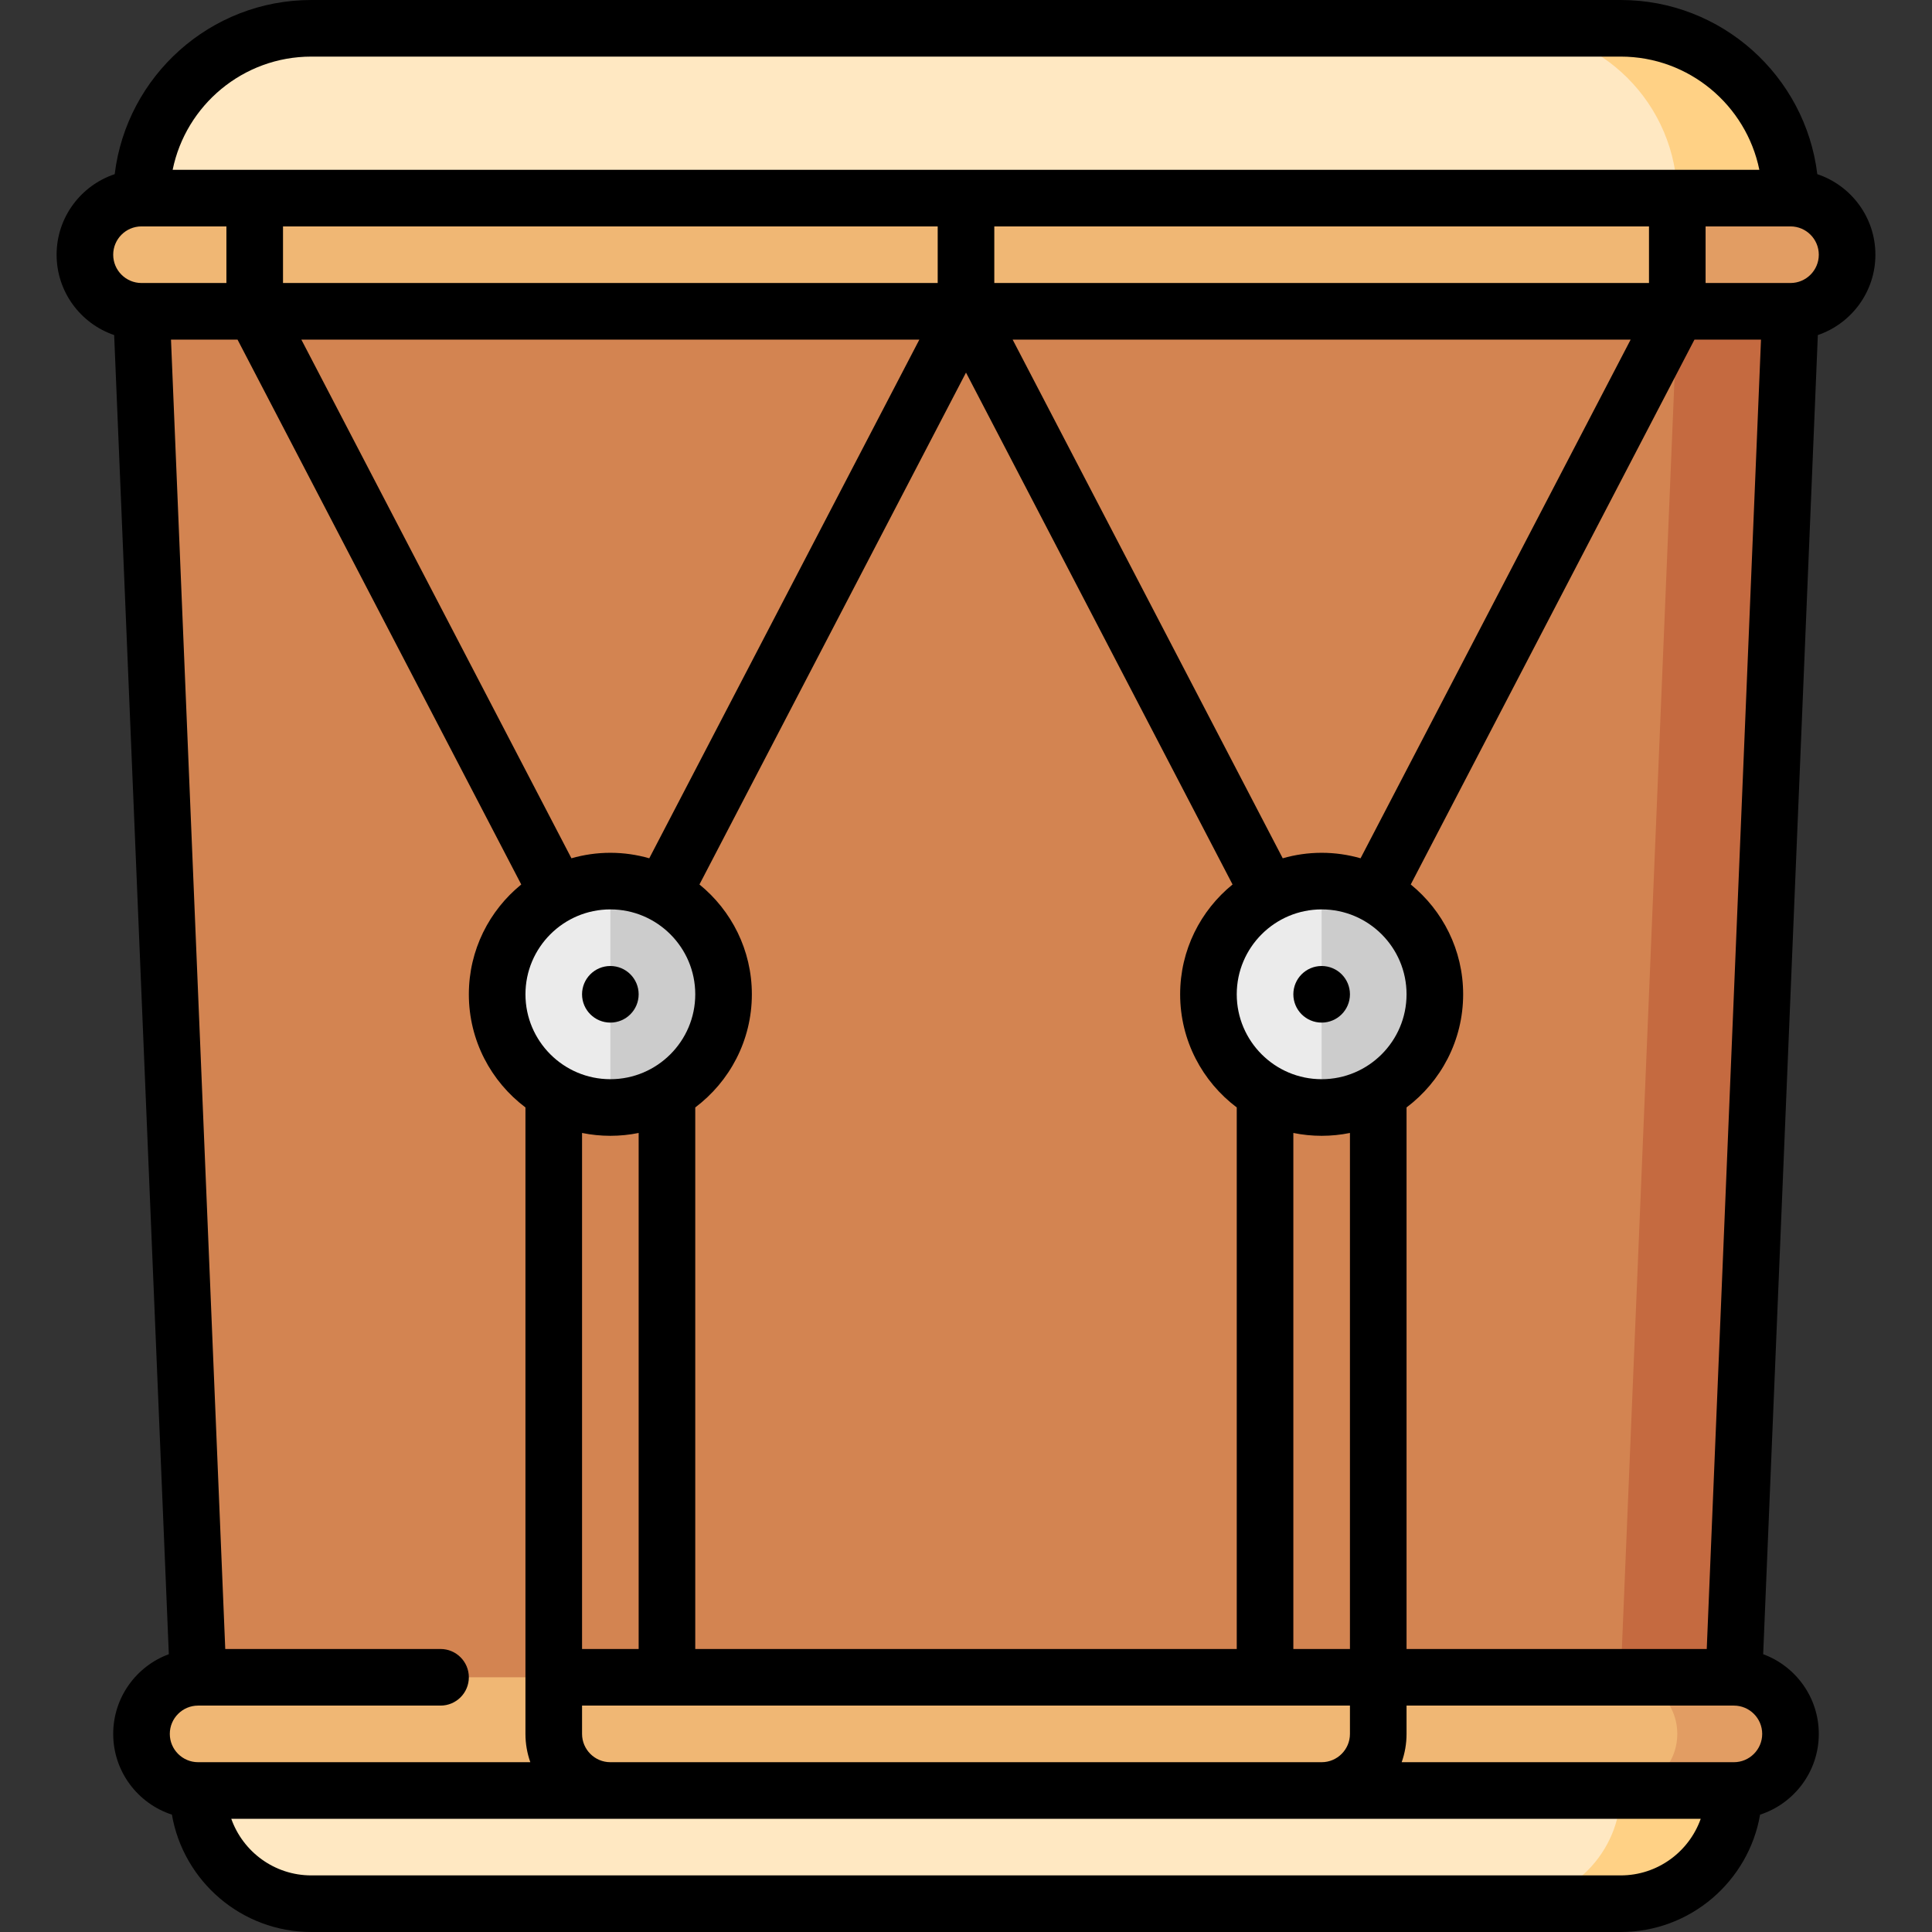 <svg id="Capa_1" enable-background="new 0 0 512 512" height="512" viewBox="0 0 512 512" width="512" xmlns="http://www.w3.org/2000/svg"><rect x="0" y="0" width="512" height="512" fill="#333333" stroke="none"/><g><path d="m429.5 7.5h-30v120l75-45v-30c0-24.853-20.147-45-45-45z" fill="#ffd185"/><path d="m399.5 7.5h-317c-24.853 0-45 20.147-45 45v30l407 45v-75c0-24.853-20.147-45-45-45z" fill="#ffe8c2"/><path d="m399.5 414.5v90h30c16.569 0 30-13.431 30-30v-30z" fill="#ffd185"/><path d="m52.5 444.5v30c0 16.569 13.431 30 30 30h317c16.569 0 30-13.431 30-30v-60z" fill="#ffe8c2"/><path d="m256 67.5v392h202.878l16.244-392z" fill="#c56a40"/><path d="m36.878 67.5 16.244 392h375.756l16.244-392z" fill="#d38451"/><path d="m459.5 67.5c0-8.284-6.716-15-15-15h-407c-8.284 0-15 6.716-15 15s6.716 15 15 15h407c8.284 0 15-6.716 15-15z" fill="#f0b774"/><path d="m474.5 52.5h-30v30h30c8.284 0 15-6.716 15-15s-6.716-15-15-15z" fill="#e29d63"/><path d="m459.5 444.5h-30v30h30c8.284 0 15-6.716 15-15s-6.716-15-15-15z" fill="#e29d63"/><path d="m444.5 459.5c0-8.284-6.716-15-15-15h-377c-8.284 0-15 6.716-15 15s6.716 15 15 15h377c8.284 0 15-6.716 15-15z" fill="#f0b774"/><path d="m161.75 233.5-15 30 15 30c16.569 0 30-13.431 30-30s-13.431-30-30-30z" fill="#ccc"/><path d="m131.75 263.5c0 16.569 13.431 30 30 30v-60c-16.569 0-30 13.431-30 30z" fill="#ebebeb"/><path d="m350.25 233.5-15 30 15 30c16.569 0 30-13.431 30-30s-13.431-30-30-30z" fill="#ccc"/><path d="m320.25 263.5c0 16.569 13.431 30 30 30v-60c-16.569 0-30 13.431-30 30z" fill="#ebebeb"/><path d="m497 67.5c0-9.925-6.462-18.363-15.397-21.345-3.144-25.965-25.303-46.155-52.103-46.155h-347c-26.8 0-48.959 20.19-52.103 46.155-8.935 2.982-15.397 11.42-15.397 21.345 0 9.872 6.393 18.273 15.254 21.296l14.486 349.584c-8.595 3.168-14.74 11.439-14.74 21.12 0 9.984 6.539 18.466 15.557 21.399 3.047 17.638 18.447 31.101 36.943 31.101h347c18.496 0 33.896-13.463 36.943-31.101 9.018-2.933 15.557-11.415 15.557-21.399 0-9.681-6.145-17.952-14.74-21.12l14.485-349.584c8.862-3.023 15.255-11.424 15.255-21.296zm-124.25 369.5v-143.52c9.102-6.848 15-17.737 15-29.98 0-11.735-5.422-22.224-13.888-29.106l75.189-144.394h17.632l-14.378 347zm-22.5 30h-188.5c-4.136 0-7.5-3.364-7.5-7.5v-7.5h203.5v7.5c0 4.136-3.364 7.5-7.5 7.5zm-297.75 0c-4.136 0-7.5-3.364-7.5-7.5s3.364-7.5 7.5-7.5h64.25c4.142 0 7.5-3.358 7.5-7.5s-3.358-7.5-7.5-7.5h-57.054l-14.379-347h17.632l75.189 144.395c-8.466 6.881-13.888 17.37-13.888 29.105 0 12.242 5.898 23.131 15 29.98v166.02c0 2.629.458 5.153 1.29 7.5zm196-407v15h-173.5v-15zm101.75 226c-12.407 0-22.5-10.093-22.5-22.5s10.093-22.5 22.5-22.5 22.5 10.093 22.5 22.5-10.093 22.5-22.5 22.5zm-166 151v-143.52c9.102-6.848 15-17.737 15-29.98 0-11.735-5.422-22.224-13.888-29.105l70.638-135.656 70.638 135.656c-8.466 6.881-13.888 17.37-13.888 29.106 0 12.242 5.898 23.131 15 29.98v143.519zm-22.5-151c-12.407 0-22.5-10.093-22.5-22.5s10.093-22.5 22.5-22.5 22.5 10.093 22.5 22.5-10.093 22.5-22.5 22.5zm0-60c-3.577 0-7.035.514-10.314 1.454l-71.575-137.454h163.777l-71.575 137.454c-3.278-.94-6.736-1.454-10.313-1.454zm-7.5 74.245c2.424.494 4.932.755 7.5.755s5.076-.261 7.5-.755v136.755h-15zm196-74.245c-3.577 0-7.034.514-10.314 1.454l-71.575-137.454h163.777l-71.575 137.454c-3.279-.94-6.736-1.454-10.313-1.454zm-86.75-151v-15h173.5v15zm79.25 362v-136.755c2.424.494 4.932.755 7.5.755s5.076-.261 7.5-.755v136.755zm131.75-362h-22.5v-15h22.5c4.136 0 7.5 3.364 7.5 7.5s-3.364 7.5-7.5 7.5zm-392-60h347c18.11 0 33.261 12.904 36.745 30h-420.49c3.484-17.096 18.635-30 36.745-30zm-45 45h22.5v15h-22.5c-4.136 0-7.5-3.364-7.5-7.5s3.364-7.5 7.5-7.5zm392 437h-347c-9.778 0-18.114-6.271-21.21-15h389.42c-3.096 8.729-11.432 15-21.21 15zm30-30h-88.04c.833-2.347 1.29-4.871 1.29-7.5v-7.5h86.75c4.136 0 7.5 3.364 7.5 7.5s-3.364 7.5-7.5 7.5z"/><circle cx="161.75" cy="263.5" r="7.5"/><circle cx="350.25" cy="263.5" r="7.5"/></g></svg>